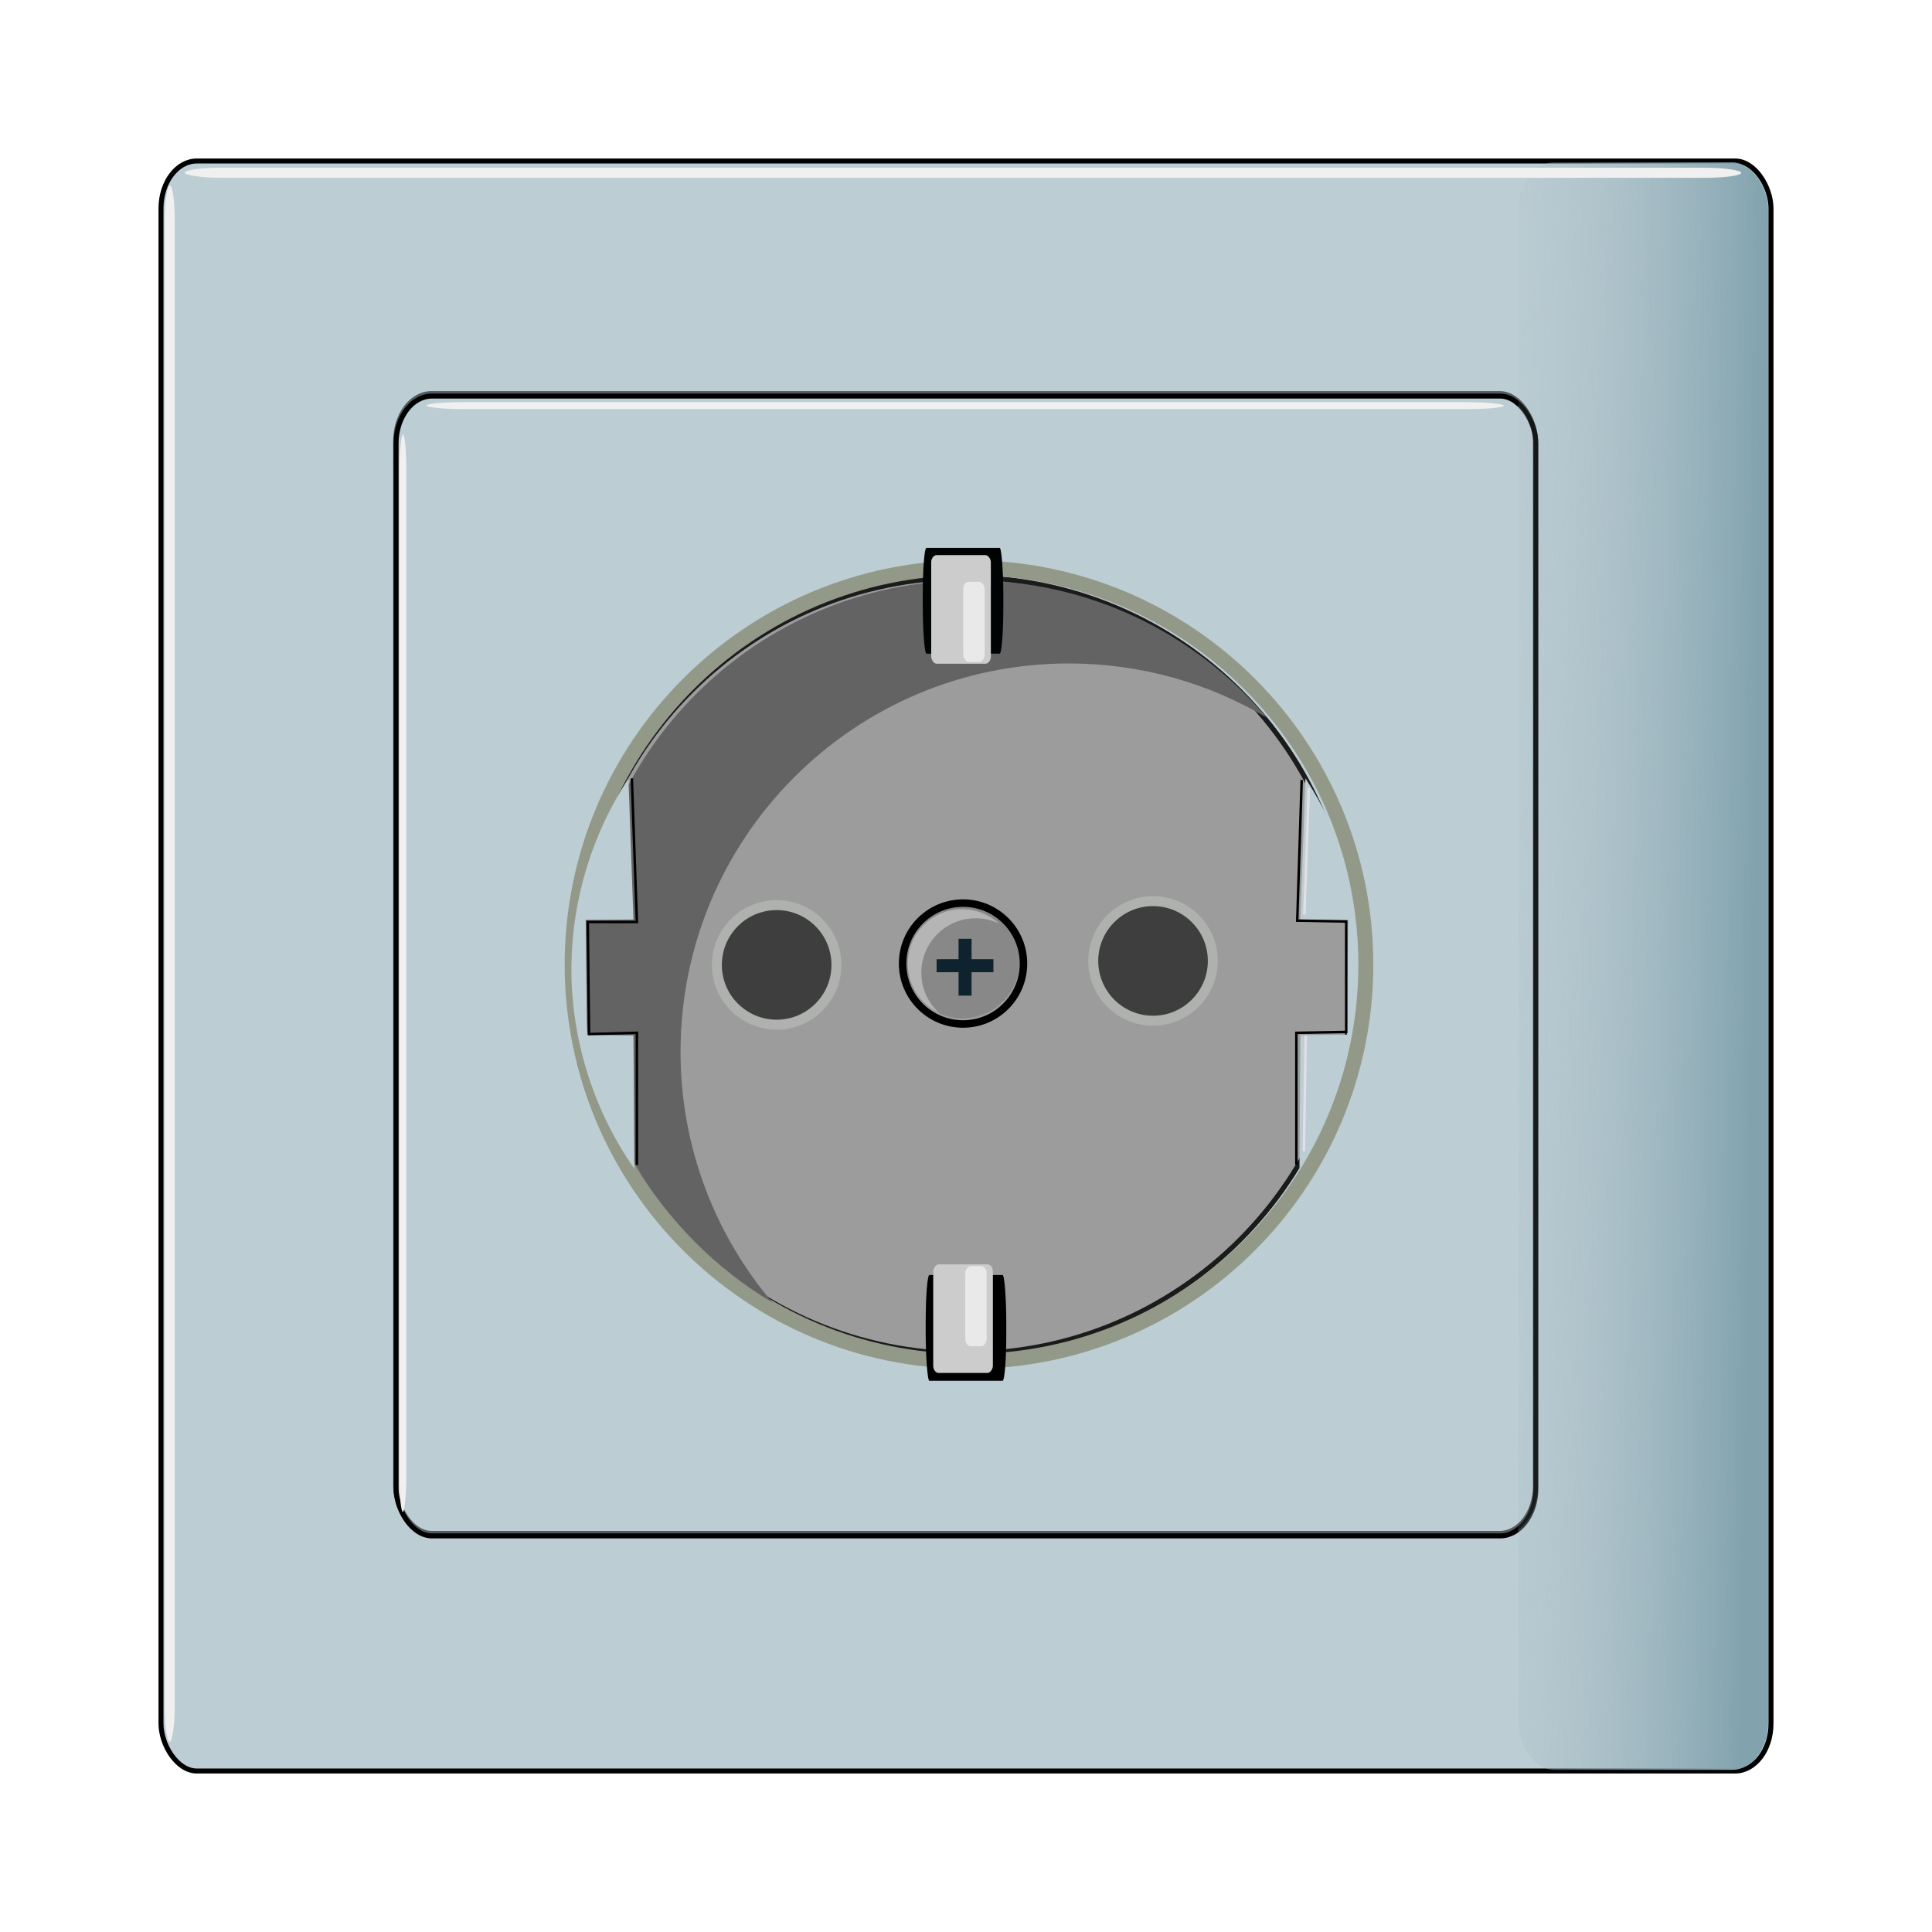 <svg:svg xmlns:dc="http://purl.org/dc/elements/1.1/" xmlns:ns2="http://creativecommons.org/ns#" xmlns:rdf="http://www.w3.org/1999/02/22-rdf-syntax-ns#" xmlns:svg="http://www.w3.org/2000/svg" height="774.852" id="svg2" version="1.1" viewBox="-62.779 -63.568 774.852 774.852" width="774.852">
  <svg:title id="title4337">power socket</svg:title>
  <svg:defs id="defs4">
    <svg:filter color-interpolation-filters="sRGB" id="filter3894">
      <svg:feGaussianBlur id="feGaussianBlur3896" stdDeviation="1.988" />
    </svg:filter>
    <svg:filter color-interpolation-filters="sRGB" id="filter3972">
      <svg:feGaussianBlur id="feGaussianBlur3974" stdDeviation="1.142" />
    </svg:filter>
    <svg:linearGradient gradientTransform="matrix(1 0 0 .998 -470.69 15.03)" gradientUnits="userSpaceOnUse" id="linearGradient3981" x1="783.84" x2="656.57" y1="545.29" y2="543.27">
      <svg:stop id="stop3977" offset="0" stop-color="#82a3ae" />
      <svg:stop id="stop3979" offset="1" stop-color="#bdcdd4" stop-opacity="0" />
    </svg:linearGradient>
    <svg:filter color-interpolation-filters="sRGB" id="filter3991">
      <svg:feGaussianBlur id="feGaussianBlur3993" stdDeviation="2.634" />
    </svg:filter>
    <svg:filter color-interpolation-filters="sRGB" id="filter4027">
      <svg:feGaussianBlur id="feGaussianBlur4029" stdDeviation="6.133" />
    </svg:filter>
    <svg:filter color-interpolation-filters="sRGB" id="filter4055">
      <svg:feGaussianBlur id="feGaussianBlur4057" stdDeviation="0.765" />
    </svg:filter>
    <svg:filter color-interpolation-filters="sRGB" height="1.043" id="filter4148" width="2.227" x="-.614" y="-.022">
      <svg:feGaussianBlur id="feGaussianBlur4150" stdDeviation="0.456" />
    </svg:filter>
    <svg:filter color-interpolation-filters="sRGB" height="1.043" id="filter4148-7" width="2.227" x="-.614" y="-.022">
      <svg:feGaussianBlur id="feGaussianBlur4150-1" stdDeviation="0.456" />
    </svg:filter>
    <svg:filter color-interpolation-filters="sRGB" height="3.546" id="filter4253" width="1.021" x="-.011" y="-1.273">
      <svg:feGaussianBlur id="feGaussianBlur4255" stdDeviation="1.894" />
    </svg:filter>
    <svg:filter color-interpolation-filters="sRGB" height="3.546" id="filter4253-5" width="1.021" x="-.011" y="-1.273">
      <svg:feGaussianBlur id="feGaussianBlur4255-2" stdDeviation="1.894" />
    </svg:filter>
    <svg:filter color-interpolation-filters="sRGB" height="2.623" id="filter4309" width="1.01" x="-.005" y="-.811">
      <svg:feGaussianBlur id="feGaussianBlur4311" stdDeviation="1.366" />
    </svg:filter>
    <svg:filter color-interpolation-filters="sRGB" height="2.623" id="filter4309-6" width="1.01" x="-.005" y="-.811">
      <svg:feGaussianBlur id="feGaussianBlur4311-1" stdDeviation="1.366" />
    </svg:filter>
    <svg:filter color-interpolation-filters="sRGB" id="filter3972-88">
      <svg:feGaussianBlur id="feGaussianBlur3974-29" stdDeviation="1.142" />
    </svg:filter>
  </svg:defs>
  <svg:g id="layer2" transform="translate(424.64 -242.79)">
    <svg:g id="g4370" transform="translate(-97.138 -2.857)">
      <svg:rect fill="#bdcdd4" height="645.71" id="rect3759" rx="14.368" ry="19.001" stroke="#000" stroke-linejoin="round" stroke-width="2" width="645.71" x="-325.71" y="246.65" />
      <svg:rect fill="none" height="457.14" id="rect3759-1" rx="14.368" ry="19.001" stroke="#000" stroke-linejoin="round" stroke-width="2" width="457.14" x="-231.43" y="340.93" />
      <svg:path d="m974.29 598.08c0 83.632-67.797 151.43-151.43 151.43-83.632 0-151.43-67.797-151.43-151.43 0-83.632 67.797-151.43 151.43-151.43 83.632 0 151.43 67.797 151.43 151.43z" fill="#9c9c9c" id="path3790" stroke="#1c1b1c" stroke-linejoin="round" stroke-width="1.945" transform="matrix(1.028 0 0 1.028 -849 -45.498)" />
      <svg:path d="m133.27 494.22-2.02 56.566 19.156 0.148-0.505 46.108-18.651 0.209-0.357 53.474c16.648-23.743 25.612-52.786 25.242-81.782-0.337-26.399-8.371-52.655-22.865-74.722" fill="#bdcdd4" id="path4063" />
      <svg:path d="m905.71 558.08c0 12.624-10.233 22.857-22.857 22.857s-22.857-10.233-22.857-22.857 10.233-22.857 22.857-22.857 22.857 10.234 22.857 22.857z" fill="#3e3e3e" id="path3792" transform="translate(-961.43 11.429)" />
      <svg:path d="m974.29 598.08c0 83.632-67.797 151.43-151.43 151.43-83.632 0-151.43-67.797-151.43-151.43 0-83.632 67.797-151.43 151.43-151.43 83.632 0 151.43 67.797 151.43 151.43z" fill="none" filter="url(#filter3991)" id="path3790-8" stroke="#939988" stroke-linejoin="round" stroke-width="5.708" transform="matrix(1.051 0 0 1.051 -866.48 -59.657)" />
      <svg:path d="m-0.996 414.82c-85.999 0-155.72 69.72-155.72 155.72 0 56.97 30.595 106.79 76.25 133.94-22.995-27.137-36.875-62.238-36.875-100.59 0-85.999 69.72-155.72 155.72-155.72 29.033 0 56.204 7.946 79.469 21.781-28.563-33.718-71.193-55.125-118.84-55.125z" fill="#636363" filter="url(#filter4027)" id="path3790-1" />
      <svg:rect fill="#000303" height="42.426" id="rect3818" rx="1.488" ry="19.001" width="32.325" x="-20.203" y="401.81" />
      <svg:rect height="42.426" id="rect3818-4" rx="1.488" ry="19.001" width="32.325" x="-19.02" y="693.43" />
      <svg:path d="m-46.465 577.61c0 14.504-11.758 26.263-26.263 26.263-14.504 0-26.263-11.758-26.263-26.263 0-14.504 11.758-26.263 26.263-26.263 14.504 0 26.263 11.758 26.263 26.263z" fill="none" filter="url(#filter3972)" id="path3950" stroke="#aeb1ad" stroke-linejoin="round" stroke-width="4.381" transform="matrix(.913 0 0 .913 -12.393 41.706)" />
      <svg:path d="m905.71 558.08c0 12.624-10.233 22.857-22.857 22.857s-22.857-10.233-22.857-22.857 10.233-22.857 22.857-22.857 22.857 10.234 22.857 22.857z" fill="#888" id="path3792-4" transform="translate(-887.06 9.498)" />
      <svg:g fill="#0e232e" id="g3881" transform="translate(-941.41 14.141)">
        <svg:rect height="22.803" id="rect3861" rx="0" ry="0" width="5.224" x="935.57" y="544.45" />
        <svg:rect height="22.803" id="rect3861-0" rx="0" ry="0" transform="rotate(-90)" width="5.224" x="-557.86" y="926.76" />
      </svg:g>
      <svg:path d="m-4.423 546.73c-12.056 0-21.808 9.752-21.808 21.808 0 8.765 5.153 16.337 12.607 19.81-4.394-3.993-7.147-9.747-7.147-16.152 0-12.056 9.752-21.836 21.808-21.836 3.316 0 6.471 0.759 9.286 2.082-3.883-3.555-9.065-5.712-14.745-5.712z" fill="#b5b5b5" filter="url(#filter4055)" id="path3841-9" />
      <svg:g id="g3929" transform="translate(-876.77 -26.263)">
        <svg:rect fill="#ccc" height="43.569" id="rect3925" rx="2.225" ry="2.93" width="23.927" x="859.96" y="430.97" />
        <svg:rect fill="#e9e9e9" height="32.141" id="rect3927" rx="2.225" ry="2.93" width="8.571" x="872.81" y="441.68" />
      </svg:g>
      <svg:g id="g3929-8" transform="matrix(1 0 0 -1 -875.96 1163.7)">
        <svg:rect fill="#ccc" height="43.569" id="rect3925-8" rx="2.225" ry="2.93" width="23.927" x="859.96" y="430.97" />
        <svg:rect fill="#e9e9e9" height="32.141" id="rect3927-2" rx="2.225" ry="2.93" width="8.571" x="872.81" y="441.68" />
      </svg:g>
      <svg:rect fill="url(#linearGradient3981)" height="644.7" id="rect3759-4" rx="14.368" ry="19.001" width="100.26" x="218.58" y="247.2" />
      <svg:path d="m-138.24 494.31 2.02 56.566-19.156 0.148 0.505 46.108 18.651 0.209 0.357 53.474c-16.648-23.743-25.612-52.786-25.242-81.782 0.337-26.399 8.371-52.655 22.865-74.722" fill="#bdcdd4" id="path4063-5" />
      <svg:path d="m131.78 494.89-1.786 56.426 19.642 0.357v44.283l-19.999 0.357v52.854" fill="none" id="path4088" stroke="#000" />
      <svg:path d="m-136.87 494.28 2.02 57.576h-19.697l0.505 44.95 19.192-0.505v53.03" fill="none" id="path4092" stroke="#000" stroke-width="1px" />
      <svg:path d="m134.64 498.1-1.786 50.712" fill="none" filter="url(#filter4148)" id="path4096" stroke="#e3e0e5" stroke-width="1px" />
      <svg:path d="m133.39 597.39-0.714 46.426" fill="none" filter="url(#filter4148-7)" id="path4096-1" stroke="#e3e0e5" stroke-width="1px" />
      <svg:rect fill="#f0f0f0" filter="url(#filter4309)" height="4.04" id="rect4283" rx="14.368" ry="2.02" width="624.24" x="-316.16" y="249.35" />
      <svg:rect fill="#f0f0f0" filter="url(#filter4309-6)" height="4.04" id="rect4283-4" rx="14.368" ry="2.02" transform="matrix(0 -1 1 0 -525.07 365.49)" width="624.24" x="-515.15" y="200.85" />
      <svg:rect fill="none" filter="url(#filter3894)" height="457.14" id="rect3759-1-4" opacity=".75" rx="14.368" ry="19.001" stroke="#000" stroke-linejoin="round" stroke-width="2" width="457.14" x="-231.6" y="339.93" />
      <svg:path d="m978.79 560.44c0 13.389-10.854 24.242-24.242 24.242-13.389 0-24.242-10.854-24.242-24.242 0-13.389 10.854-24.242 24.242-24.242 13.389 0 24.242 10.854 24.242 24.242z" fill="none" id="path3841" stroke="#000" stroke-width="3" transform="translate(-958.59 8.081)" />
      <svg:rect fill="#f0f0f0" filter="url(#filter4253)" height="3.571" id="rect4239" rx="14.368" ry="4.612" transform="matrix(1 0 0 .774 0 76.703)" width="432.12" x="-219.27" y="344.54" />
      <svg:rect fill="#f0f0f0" filter="url(#filter4253-5)" height="3.571" id="rect4239-7" rx="14.368" ry="4.612" transform="matrix(0 -1 .774 0 -496.75 569.17)" width="432.12" x="-219.27" y="344.54" />
    </svg:g>
    <svg:path d="m905.71 558.08c0 12.624-10.233 22.857-22.857 22.857s-22.857-10.233-22.857-22.857 10.233-22.857 22.857-22.857 22.857 10.234 22.857 22.857z" fill="#3e3e3e" id="path3792-1" transform="translate(-907.62 6.974)" />
    <svg:path d="m-46.465 577.61c0 14.504-11.758 26.263-26.263 26.263-14.504 0-26.263-11.758-26.263-26.263 0-14.504 11.758-26.263 26.263-26.263 14.504 0 26.263 11.758 26.263 26.263z" fill="none" filter="url(#filter3972-88)" id="path3950-3" stroke="#aeb1ad" stroke-linejoin="round" stroke-width="4.381" transform="matrix(.913 0 0 .913 41.42 37.252)" />
  </svg:g>
</svg:svg>